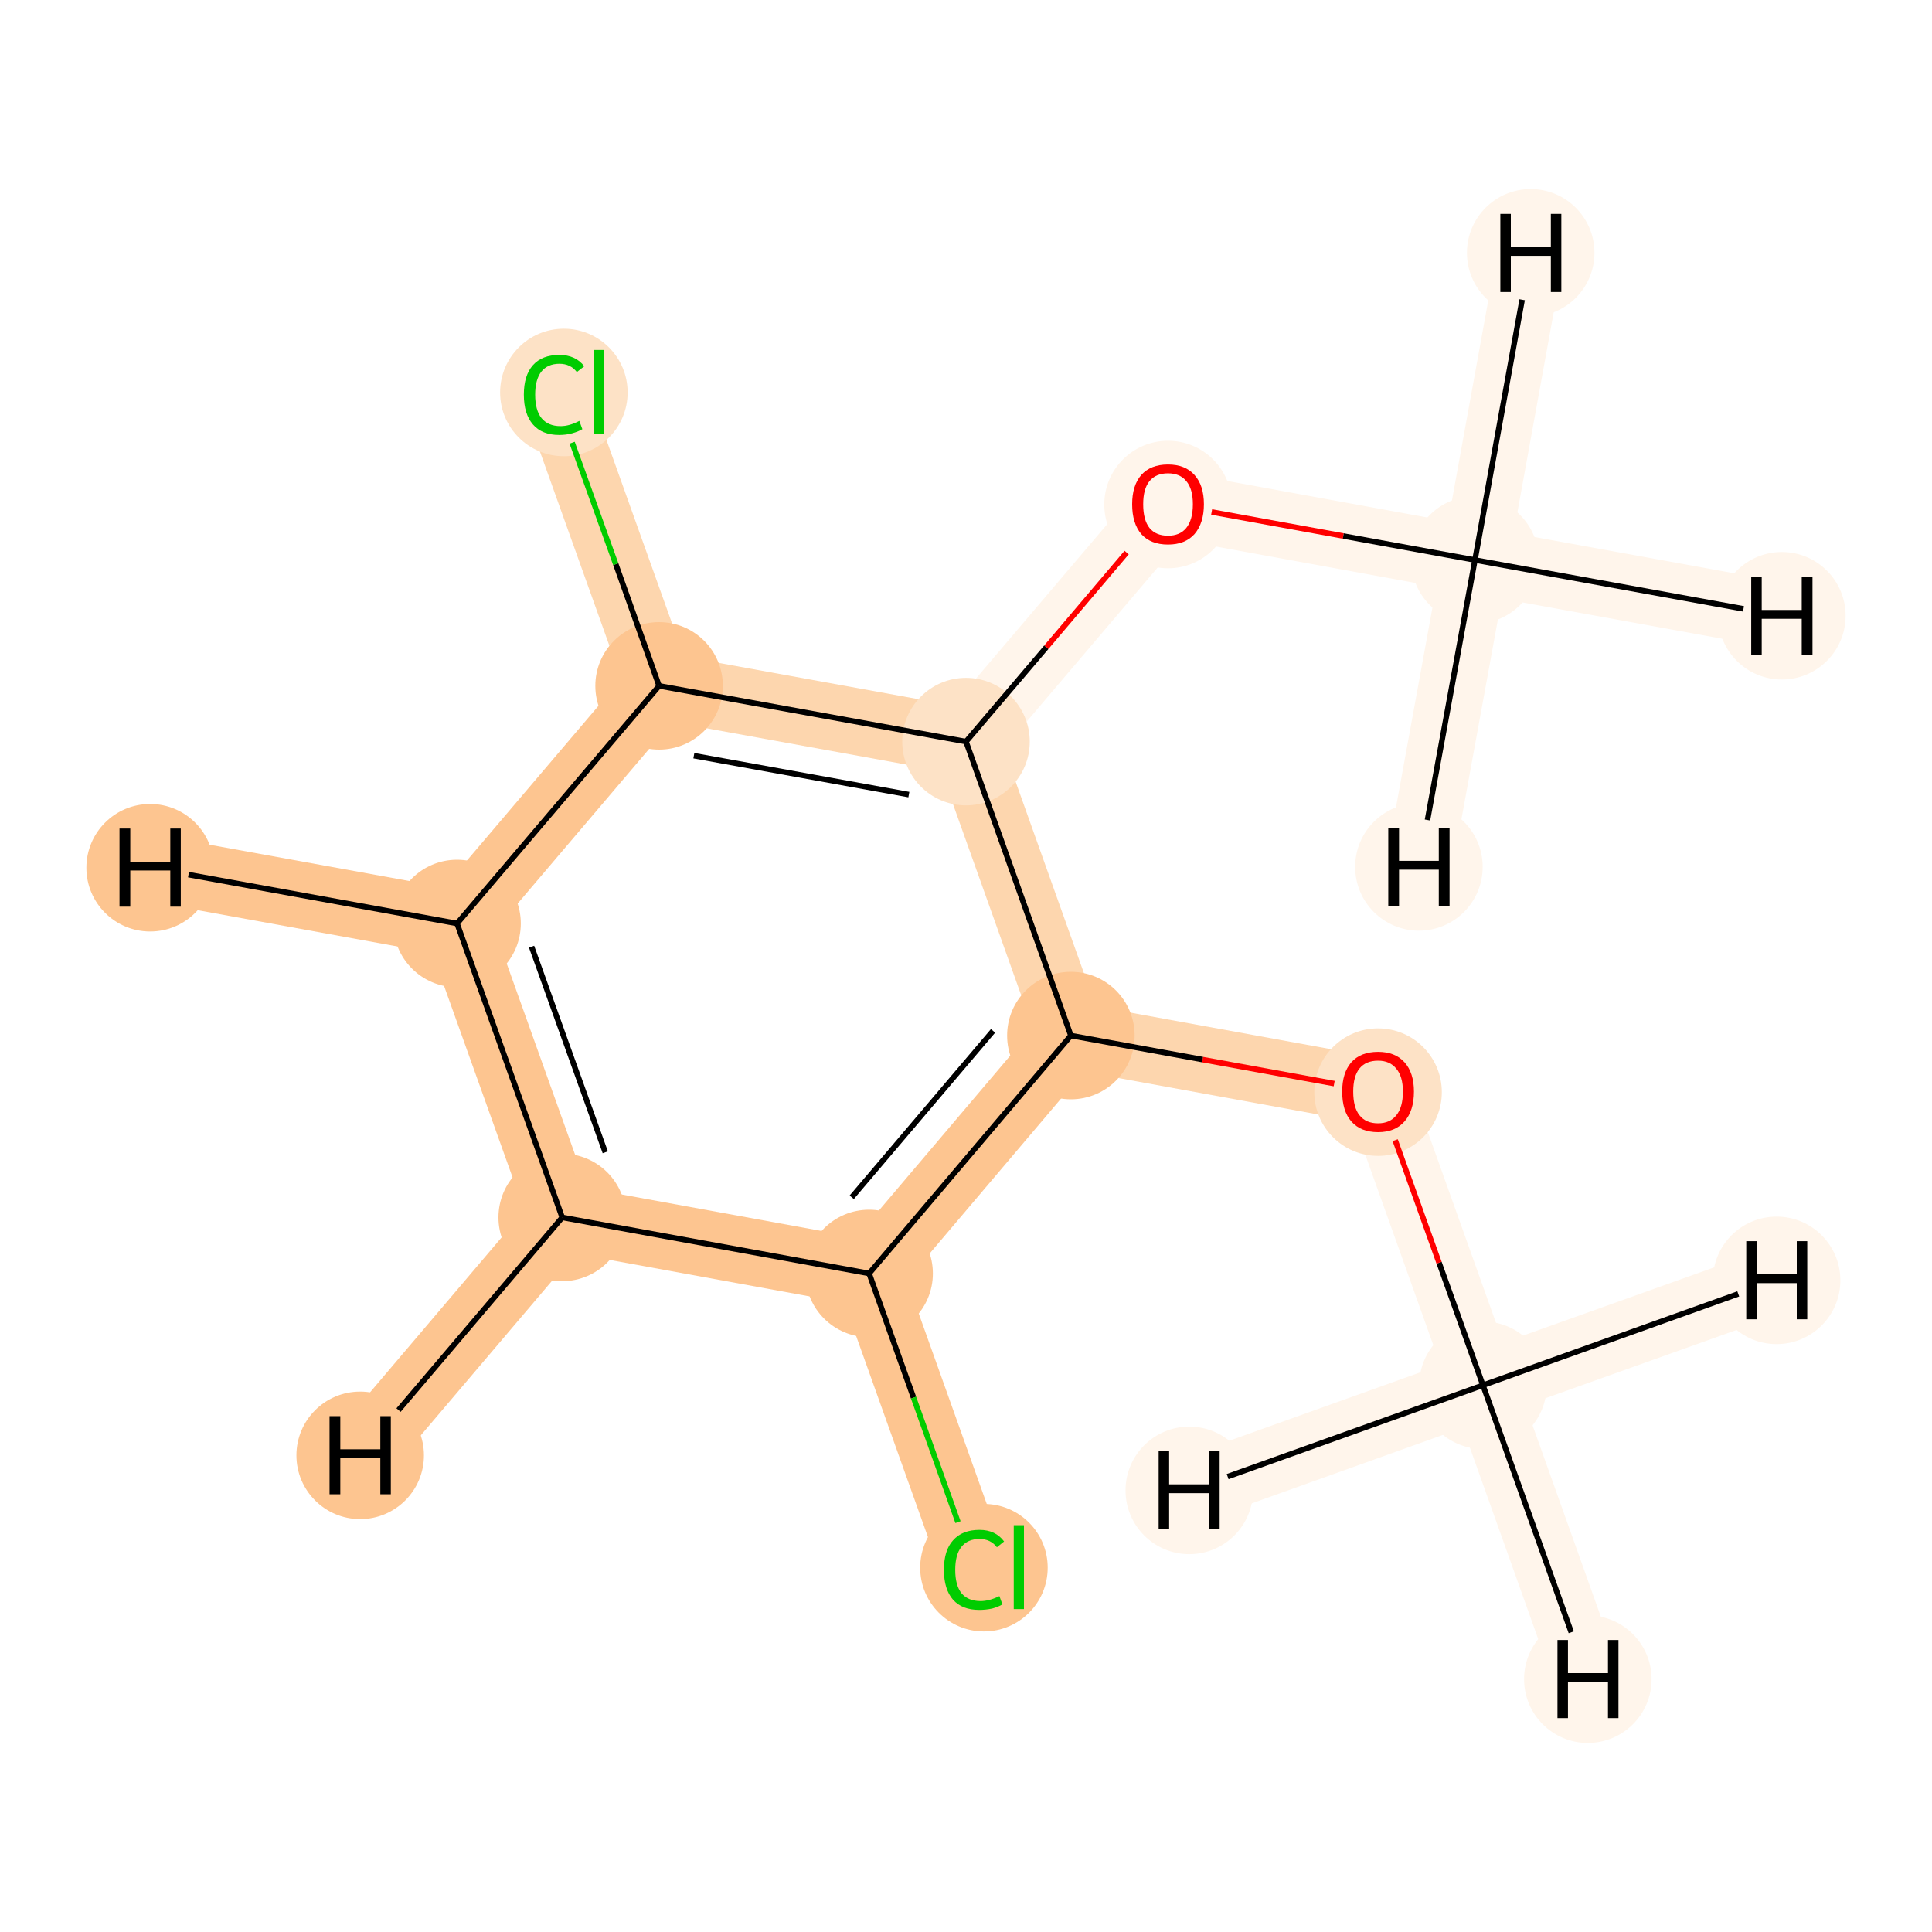 <?xml version='1.0' encoding='iso-8859-1'?>
<svg version='1.1' baseProfile='full'
              xmlns='http://www.w3.org/2000/svg'
                      xmlns:rdkit='http://www.rdkit.org/xml'
                      xmlns:xlink='http://www.w3.org/1999/xlink'
                  xml:space='preserve'
width='700px' height='700px' viewBox='0 0 700 700'>
<!-- END OF HEADER -->
<rect style='opacity:1.0;fill:#FFFFFF;stroke:none' width='700.0' height='700.0' x='0.0' y='0.0'> </rect>
<path d='M 537.3,501.9 L 499.3,395.5' style='fill:none;fill-rule:evenodd;stroke:#FFF5EB;stroke-width:24.1px;stroke-linecap:butt;stroke-linejoin:miter;stroke-opacity:1' />
<path d='M 537.3,501.9 L 575.3,608.4' style='fill:none;fill-rule:evenodd;stroke:#FFF5EB;stroke-width:24.1px;stroke-linecap:butt;stroke-linejoin:miter;stroke-opacity:1' />
<path d='M 537.3,501.9 L 643.7,463.9' style='fill:none;fill-rule:evenodd;stroke:#FFF5EB;stroke-width:24.1px;stroke-linecap:butt;stroke-linejoin:miter;stroke-opacity:1' />
<path d='M 537.3,501.9 L 430.9,540.0' style='fill:none;fill-rule:evenodd;stroke:#FFF5EB;stroke-width:24.1px;stroke-linecap:butt;stroke-linejoin:miter;stroke-opacity:1' />
<path d='M 499.3,395.5 L 388.0,375.2' style='fill:none;fill-rule:evenodd;stroke:#FDD6AE;stroke-width:24.1px;stroke-linecap:butt;stroke-linejoin:miter;stroke-opacity:1' />
<path d='M 388.0,375.2 L 314.9,461.4' style='fill:none;fill-rule:evenodd;stroke:#FDC590;stroke-width:24.1px;stroke-linecap:butt;stroke-linejoin:miter;stroke-opacity:1' />
<path d='M 388.0,375.2 L 350.0,268.7' style='fill:none;fill-rule:evenodd;stroke:#FDD6AE;stroke-width:24.1px;stroke-linecap:butt;stroke-linejoin:miter;stroke-opacity:1' />
<path d='M 314.9,461.4 L 352.9,567.8' style='fill:none;fill-rule:evenodd;stroke:#FDC590;stroke-width:24.1px;stroke-linecap:butt;stroke-linejoin:miter;stroke-opacity:1' />
<path d='M 314.9,461.4 L 203.7,441.1' style='fill:none;fill-rule:evenodd;stroke:#FDC590;stroke-width:24.1px;stroke-linecap:butt;stroke-linejoin:miter;stroke-opacity:1' />
<path d='M 203.7,441.1 L 165.6,334.6' style='fill:none;fill-rule:evenodd;stroke:#FDC590;stroke-width:24.1px;stroke-linecap:butt;stroke-linejoin:miter;stroke-opacity:1' />
<path d='M 203.7,441.1 L 130.5,527.3' style='fill:none;fill-rule:evenodd;stroke:#FDC590;stroke-width:24.1px;stroke-linecap:butt;stroke-linejoin:miter;stroke-opacity:1' />
<path d='M 165.6,334.6 L 238.8,248.5' style='fill:none;fill-rule:evenodd;stroke:#FDC590;stroke-width:24.1px;stroke-linecap:butt;stroke-linejoin:miter;stroke-opacity:1' />
<path d='M 165.6,334.6 L 54.4,314.4' style='fill:none;fill-rule:evenodd;stroke:#FDC590;stroke-width:24.1px;stroke-linecap:butt;stroke-linejoin:miter;stroke-opacity:1' />
<path d='M 238.8,248.5 L 350.0,268.7' style='fill:none;fill-rule:evenodd;stroke:#FDD6AE;stroke-width:24.1px;stroke-linecap:butt;stroke-linejoin:miter;stroke-opacity:1' />
<path d='M 238.8,248.5 L 200.7,142.0' style='fill:none;fill-rule:evenodd;stroke:#FDD6AE;stroke-width:24.1px;stroke-linecap:butt;stroke-linejoin:miter;stroke-opacity:1' />
<path d='M 350.0,268.7 L 423.2,182.6' style='fill:none;fill-rule:evenodd;stroke:#FFF5EB;stroke-width:24.1px;stroke-linecap:butt;stroke-linejoin:miter;stroke-opacity:1' />
<path d='M 423.2,182.6 L 534.4,202.9' style='fill:none;fill-rule:evenodd;stroke:#FFF5EB;stroke-width:24.1px;stroke-linecap:butt;stroke-linejoin:miter;stroke-opacity:1' />
<path d='M 534.4,202.9 L 645.6,223.1' style='fill:none;fill-rule:evenodd;stroke:#FFF5EB;stroke-width:24.1px;stroke-linecap:butt;stroke-linejoin:miter;stroke-opacity:1' />
<path d='M 534.4,202.9 L 554.6,91.6' style='fill:none;fill-rule:evenodd;stroke:#FFF5EB;stroke-width:24.1px;stroke-linecap:butt;stroke-linejoin:miter;stroke-opacity:1' />
<path d='M 534.4,202.9 L 514.1,314.1' style='fill:none;fill-rule:evenodd;stroke:#FFF5EB;stroke-width:24.1px;stroke-linecap:butt;stroke-linejoin:miter;stroke-opacity:1' />
<ellipse cx='537.3' cy='501.9' rx='22.6' ry='22.6'  style='fill:#FFF5EB;fill-rule:evenodd;stroke:#FFF5EB;stroke-width:1.0px;stroke-linecap:butt;stroke-linejoin:miter;stroke-opacity:1' />
<ellipse cx='499.3' cy='395.7' rx='22.6' ry='22.6'  style='fill:#FDE2C6;fill-rule:evenodd;stroke:#FDE2C6;stroke-width:1.0px;stroke-linecap:butt;stroke-linejoin:miter;stroke-opacity:1' />
<ellipse cx='388.0' cy='375.2' rx='22.6' ry='22.6'  style='fill:#FDC590;fill-rule:evenodd;stroke:#FDC590;stroke-width:1.0px;stroke-linecap:butt;stroke-linejoin:miter;stroke-opacity:1' />
<ellipse cx='314.9' cy='461.4' rx='22.6' ry='22.6'  style='fill:#FDC590;fill-rule:evenodd;stroke:#FDC590;stroke-width:1.0px;stroke-linecap:butt;stroke-linejoin:miter;stroke-opacity:1' />
<ellipse cx='356.5' cy='568.0' rx='22.6' ry='22.6'  style='fill:#FDC590;fill-rule:evenodd;stroke:#FDC590;stroke-width:1.0px;stroke-linecap:butt;stroke-linejoin:miter;stroke-opacity:1' />
<ellipse cx='203.7' cy='441.1' rx='22.6' ry='22.6'  style='fill:#FDC590;fill-rule:evenodd;stroke:#FDC590;stroke-width:1.0px;stroke-linecap:butt;stroke-linejoin:miter;stroke-opacity:1' />
<ellipse cx='165.6' cy='334.6' rx='22.6' ry='22.6'  style='fill:#FDC590;fill-rule:evenodd;stroke:#FDC590;stroke-width:1.0px;stroke-linecap:butt;stroke-linejoin:miter;stroke-opacity:1' />
<ellipse cx='238.8' cy='248.5' rx='22.6' ry='22.6'  style='fill:#FDC590;fill-rule:evenodd;stroke:#FDC590;stroke-width:1.0px;stroke-linecap:butt;stroke-linejoin:miter;stroke-opacity:1' />
<ellipse cx='350.0' cy='268.7' rx='22.6' ry='22.6'  style='fill:#FDE2C6;fill-rule:evenodd;stroke:#FDE2C6;stroke-width:1.0px;stroke-linecap:butt;stroke-linejoin:miter;stroke-opacity:1' />
<ellipse cx='423.2' cy='182.8' rx='22.6' ry='22.6'  style='fill:#FFF5EB;fill-rule:evenodd;stroke:#FFF5EB;stroke-width:1.0px;stroke-linecap:butt;stroke-linejoin:miter;stroke-opacity:1' />
<ellipse cx='534.4' cy='202.9' rx='22.6' ry='22.6'  style='fill:#FFF5EB;fill-rule:evenodd;stroke:#FFF5EB;stroke-width:1.0px;stroke-linecap:butt;stroke-linejoin:miter;stroke-opacity:1' />
<ellipse cx='204.3' cy='142.2' rx='22.6' ry='22.6'  style='fill:#FDE2C6;fill-rule:evenodd;stroke:#FDE2C6;stroke-width:1.0px;stroke-linecap:butt;stroke-linejoin:miter;stroke-opacity:1' />
<ellipse cx='575.3' cy='608.4' rx='22.6' ry='22.6'  style='fill:#FFF5EB;fill-rule:evenodd;stroke:#FFF5EB;stroke-width:1.0px;stroke-linecap:butt;stroke-linejoin:miter;stroke-opacity:1' />
<ellipse cx='643.7' cy='463.9' rx='22.6' ry='22.6'  style='fill:#FFF5EB;fill-rule:evenodd;stroke:#FFF5EB;stroke-width:1.0px;stroke-linecap:butt;stroke-linejoin:miter;stroke-opacity:1' />
<ellipse cx='430.9' cy='540.0' rx='22.6' ry='22.6'  style='fill:#FFF5EB;fill-rule:evenodd;stroke:#FFF5EB;stroke-width:1.0px;stroke-linecap:butt;stroke-linejoin:miter;stroke-opacity:1' />
<ellipse cx='130.5' cy='527.3' rx='22.6' ry='22.6'  style='fill:#FDC590;fill-rule:evenodd;stroke:#FDC590;stroke-width:1.0px;stroke-linecap:butt;stroke-linejoin:miter;stroke-opacity:1' />
<ellipse cx='54.4' cy='314.4' rx='22.6' ry='22.6'  style='fill:#FDC590;fill-rule:evenodd;stroke:#FDC590;stroke-width:1.0px;stroke-linecap:butt;stroke-linejoin:miter;stroke-opacity:1' />
<ellipse cx='645.6' cy='223.1' rx='22.6' ry='22.6'  style='fill:#FFF5EB;fill-rule:evenodd;stroke:#FFF5EB;stroke-width:1.0px;stroke-linecap:butt;stroke-linejoin:miter;stroke-opacity:1' />
<ellipse cx='554.6' cy='91.6' rx='22.6' ry='22.6'  style='fill:#FFF5EB;fill-rule:evenodd;stroke:#FFF5EB;stroke-width:1.0px;stroke-linecap:butt;stroke-linejoin:miter;stroke-opacity:1' />
<ellipse cx='514.1' cy='314.1' rx='22.6' ry='22.6'  style='fill:#FFF5EB;fill-rule:evenodd;stroke:#FFF5EB;stroke-width:1.0px;stroke-linecap:butt;stroke-linejoin:miter;stroke-opacity:1' />
<path class='bond-0 atom-0 atom-1' d='M 537.3,501.9 L 521.4,457.5' style='fill:none;fill-rule:evenodd;stroke:#000000;stroke-width:2.0px;stroke-linecap:butt;stroke-linejoin:miter;stroke-opacity:1' />
<path class='bond-0 atom-0 atom-1' d='M 521.4,457.5 L 505.5,413.1' style='fill:none;fill-rule:evenodd;stroke:#FF0000;stroke-width:2.0px;stroke-linecap:butt;stroke-linejoin:miter;stroke-opacity:1' />
<path class='bond-12 atom-0 atom-12' d='M 537.3,501.9 L 569.3,591.4' style='fill:none;fill-rule:evenodd;stroke:#000000;stroke-width:2.0px;stroke-linecap:butt;stroke-linejoin:miter;stroke-opacity:1' />
<path class='bond-13 atom-0 atom-13' d='M 537.3,501.9 L 629.8,468.8' style='fill:none;fill-rule:evenodd;stroke:#000000;stroke-width:2.0px;stroke-linecap:butt;stroke-linejoin:miter;stroke-opacity:1' />
<path class='bond-14 atom-0 atom-14' d='M 537.3,501.9 L 444.8,535.0' style='fill:none;fill-rule:evenodd;stroke:#000000;stroke-width:2.0px;stroke-linecap:butt;stroke-linejoin:miter;stroke-opacity:1' />
<path class='bond-1 atom-1 atom-2' d='M 483.4,392.6 L 435.7,383.9' style='fill:none;fill-rule:evenodd;stroke:#FF0000;stroke-width:2.0px;stroke-linecap:butt;stroke-linejoin:miter;stroke-opacity:1' />
<path class='bond-1 atom-1 atom-2' d='M 435.7,383.9 L 388.0,375.2' style='fill:none;fill-rule:evenodd;stroke:#000000;stroke-width:2.0px;stroke-linecap:butt;stroke-linejoin:miter;stroke-opacity:1' />
<path class='bond-2 atom-2 atom-3' d='M 388.0,375.2 L 314.9,461.4' style='fill:none;fill-rule:evenodd;stroke:#000000;stroke-width:2.0px;stroke-linecap:butt;stroke-linejoin:miter;stroke-opacity:1' />
<path class='bond-2 atom-2 atom-3' d='M 359.8,373.5 L 308.6,433.8' style='fill:none;fill-rule:evenodd;stroke:#000000;stroke-width:2.0px;stroke-linecap:butt;stroke-linejoin:miter;stroke-opacity:1' />
<path class='bond-11 atom-8 atom-2' d='M 350.0,268.7 L 388.0,375.2' style='fill:none;fill-rule:evenodd;stroke:#000000;stroke-width:2.0px;stroke-linecap:butt;stroke-linejoin:miter;stroke-opacity:1' />
<path class='bond-3 atom-3 atom-4' d='M 314.9,461.4 L 331.0,506.4' style='fill:none;fill-rule:evenodd;stroke:#000000;stroke-width:2.0px;stroke-linecap:butt;stroke-linejoin:miter;stroke-opacity:1' />
<path class='bond-3 atom-3 atom-4' d='M 331.0,506.4 L 347.1,551.5' style='fill:none;fill-rule:evenodd;stroke:#00CC00;stroke-width:2.0px;stroke-linecap:butt;stroke-linejoin:miter;stroke-opacity:1' />
<path class='bond-4 atom-3 atom-5' d='M 314.9,461.4 L 203.7,441.1' style='fill:none;fill-rule:evenodd;stroke:#000000;stroke-width:2.0px;stroke-linecap:butt;stroke-linejoin:miter;stroke-opacity:1' />
<path class='bond-5 atom-5 atom-6' d='M 203.7,441.1 L 165.6,334.6' style='fill:none;fill-rule:evenodd;stroke:#000000;stroke-width:2.0px;stroke-linecap:butt;stroke-linejoin:miter;stroke-opacity:1' />
<path class='bond-5 atom-5 atom-6' d='M 219.3,417.5 L 192.6,343.0' style='fill:none;fill-rule:evenodd;stroke:#000000;stroke-width:2.0px;stroke-linecap:butt;stroke-linejoin:miter;stroke-opacity:1' />
<path class='bond-15 atom-5 atom-15' d='M 203.7,441.1 L 144.4,510.9' style='fill:none;fill-rule:evenodd;stroke:#000000;stroke-width:2.0px;stroke-linecap:butt;stroke-linejoin:miter;stroke-opacity:1' />
<path class='bond-6 atom-6 atom-7' d='M 165.6,334.6 L 238.8,248.5' style='fill:none;fill-rule:evenodd;stroke:#000000;stroke-width:2.0px;stroke-linecap:butt;stroke-linejoin:miter;stroke-opacity:1' />
<path class='bond-16 atom-6 atom-16' d='M 165.6,334.6 L 68.3,316.9' style='fill:none;fill-rule:evenodd;stroke:#000000;stroke-width:2.0px;stroke-linecap:butt;stroke-linejoin:miter;stroke-opacity:1' />
<path class='bond-7 atom-7 atom-8' d='M 238.8,248.5 L 350.0,268.7' style='fill:none;fill-rule:evenodd;stroke:#000000;stroke-width:2.0px;stroke-linecap:butt;stroke-linejoin:miter;stroke-opacity:1' />
<path class='bond-7 atom-7 atom-8' d='M 251.4,273.8 L 329.3,287.9' style='fill:none;fill-rule:evenodd;stroke:#000000;stroke-width:2.0px;stroke-linecap:butt;stroke-linejoin:miter;stroke-opacity:1' />
<path class='bond-10 atom-7 atom-11' d='M 238.8,248.5 L 223.1,204.4' style='fill:none;fill-rule:evenodd;stroke:#000000;stroke-width:2.0px;stroke-linecap:butt;stroke-linejoin:miter;stroke-opacity:1' />
<path class='bond-10 atom-7 atom-11' d='M 223.1,204.4 L 207.3,160.4' style='fill:none;fill-rule:evenodd;stroke:#00CC00;stroke-width:2.0px;stroke-linecap:butt;stroke-linejoin:miter;stroke-opacity:1' />
<path class='bond-8 atom-8 atom-9' d='M 350.0,268.7 L 379.1,234.5' style='fill:none;fill-rule:evenodd;stroke:#000000;stroke-width:2.0px;stroke-linecap:butt;stroke-linejoin:miter;stroke-opacity:1' />
<path class='bond-8 atom-8 atom-9' d='M 379.1,234.5 L 408.2,200.2' style='fill:none;fill-rule:evenodd;stroke:#FF0000;stroke-width:2.0px;stroke-linecap:butt;stroke-linejoin:miter;stroke-opacity:1' />
<path class='bond-9 atom-9 atom-10' d='M 439.0,185.5 L 486.7,194.2' style='fill:none;fill-rule:evenodd;stroke:#FF0000;stroke-width:2.0px;stroke-linecap:butt;stroke-linejoin:miter;stroke-opacity:1' />
<path class='bond-9 atom-9 atom-10' d='M 486.7,194.2 L 534.4,202.9' style='fill:none;fill-rule:evenodd;stroke:#000000;stroke-width:2.0px;stroke-linecap:butt;stroke-linejoin:miter;stroke-opacity:1' />
<path class='bond-17 atom-10 atom-17' d='M 534.4,202.9 L 631.7,220.6' style='fill:none;fill-rule:evenodd;stroke:#000000;stroke-width:2.0px;stroke-linecap:butt;stroke-linejoin:miter;stroke-opacity:1' />
<path class='bond-18 atom-10 atom-18' d='M 534.4,202.9 L 551.5,108.6' style='fill:none;fill-rule:evenodd;stroke:#000000;stroke-width:2.0px;stroke-linecap:butt;stroke-linejoin:miter;stroke-opacity:1' />
<path class='bond-19 atom-10 atom-19' d='M 534.4,202.9 L 517.2,297.1' style='fill:none;fill-rule:evenodd;stroke:#000000;stroke-width:2.0px;stroke-linecap:butt;stroke-linejoin:miter;stroke-opacity:1' />
<path  class='atom-1' d='M 486.3 395.5
Q 486.3 388.7, 489.6 384.9
Q 493.0 381.1, 499.3 381.1
Q 505.5 381.1, 508.9 384.9
Q 512.3 388.7, 512.3 395.5
Q 512.3 402.4, 508.9 406.3
Q 505.5 410.2, 499.3 410.2
Q 493.0 410.2, 489.6 406.3
Q 486.3 402.5, 486.3 395.5
M 499.3 407.0
Q 503.6 407.0, 505.9 404.1
Q 508.3 401.2, 508.3 395.5
Q 508.3 390.0, 505.9 387.2
Q 503.6 384.3, 499.3 384.3
Q 494.9 384.3, 492.6 387.1
Q 490.3 389.9, 490.3 395.5
Q 490.3 401.3, 492.6 404.1
Q 494.9 407.0, 499.3 407.0
' fill='#FF0000'/>
<path  class='atom-4' d='M 342.0 568.8
Q 342.0 561.7, 345.3 558.1
Q 348.6 554.3, 354.9 554.3
Q 360.7 554.3, 363.8 558.5
L 361.2 560.6
Q 358.9 557.6, 354.9 557.6
Q 350.6 557.6, 348.3 560.5
Q 346.1 563.3, 346.1 568.8
Q 346.1 574.4, 348.4 577.3
Q 350.8 580.1, 355.3 580.1
Q 358.4 580.1, 362.1 578.3
L 363.2 581.3
Q 361.7 582.2, 359.5 582.8
Q 357.2 583.3, 354.8 583.3
Q 348.6 583.3, 345.3 579.6
Q 342.0 575.8, 342.0 568.8
' fill='#00CC00'/>
<path  class='atom-4' d='M 367.3 552.6
L 371.0 552.6
L 371.0 583.0
L 367.3 583.0
L 367.3 552.6
' fill='#00CC00'/>
<path  class='atom-9' d='M 410.2 182.7
Q 410.2 175.9, 413.5 172.1
Q 416.9 168.3, 423.2 168.3
Q 429.4 168.3, 432.8 172.1
Q 436.2 175.9, 436.2 182.7
Q 436.2 189.5, 432.8 193.5
Q 429.4 197.3, 423.2 197.3
Q 416.9 197.3, 413.5 193.5
Q 410.2 189.6, 410.2 182.7
M 423.2 194.1
Q 427.5 194.1, 429.8 191.3
Q 432.2 188.3, 432.2 182.7
Q 432.2 177.1, 429.8 174.3
Q 427.5 171.5, 423.2 171.5
Q 418.8 171.5, 416.5 174.3
Q 414.2 177.1, 414.2 182.7
Q 414.2 188.4, 416.5 191.3
Q 418.8 194.1, 423.2 194.1
' fill='#FF0000'/>
<path  class='atom-11' d='M 189.8 143.0
Q 189.8 136.0, 193.1 132.3
Q 196.4 128.6, 202.7 128.6
Q 208.5 128.6, 211.7 132.7
L 209.0 134.8
Q 206.7 131.8, 202.7 131.8
Q 198.4 131.8, 196.1 134.7
Q 193.9 137.6, 193.9 143.0
Q 193.9 148.6, 196.2 151.5
Q 198.6 154.4, 203.1 154.4
Q 206.3 154.4, 209.9 152.5
L 211.0 155.5
Q 209.5 156.4, 207.3 157.0
Q 205.1 157.6, 202.6 157.6
Q 196.4 157.6, 193.1 153.8
Q 189.8 150.0, 189.8 143.0
' fill='#00CC00'/>
<path  class='atom-11' d='M 215.1 126.8
L 218.8 126.8
L 218.8 157.2
L 215.1 157.2
L 215.1 126.8
' fill='#00CC00'/>
<path  class='atom-12' d='M 564.3 594.2
L 568.1 594.2
L 568.1 606.2
L 582.6 606.2
L 582.6 594.2
L 586.4 594.2
L 586.4 622.5
L 582.6 622.5
L 582.6 609.4
L 568.1 609.4
L 568.1 622.5
L 564.3 622.5
L 564.3 594.2
' fill='#000000'/>
<path  class='atom-13' d='M 632.7 449.7
L 636.5 449.7
L 636.5 461.7
L 651.0 461.7
L 651.0 449.7
L 654.8 449.7
L 654.8 478.0
L 651.0 478.0
L 651.0 464.9
L 636.5 464.9
L 636.5 478.0
L 632.7 478.0
L 632.7 449.7
' fill='#000000'/>
<path  class='atom-14' d='M 419.8 525.8
L 423.6 525.8
L 423.6 537.8
L 438.1 537.8
L 438.1 525.8
L 441.9 525.8
L 441.9 554.1
L 438.1 554.1
L 438.1 541.0
L 423.6 541.0
L 423.6 554.1
L 419.8 554.1
L 419.8 525.8
' fill='#000000'/>
<path  class='atom-15' d='M 119.4 513.1
L 123.3 513.1
L 123.3 525.1
L 137.8 525.1
L 137.8 513.1
L 141.6 513.1
L 141.6 541.4
L 137.8 541.4
L 137.8 528.3
L 123.3 528.3
L 123.3 541.4
L 119.4 541.4
L 119.4 513.1
' fill='#000000'/>
<path  class='atom-16' d='M 43.3 300.2
L 47.2 300.2
L 47.2 312.2
L 61.7 312.2
L 61.7 300.2
L 65.5 300.2
L 65.5 328.5
L 61.7 328.5
L 61.7 315.4
L 47.2 315.4
L 47.2 328.5
L 43.3 328.5
L 43.3 300.2
' fill='#000000'/>
<path  class='atom-17' d='M 634.5 209.0
L 638.3 209.0
L 638.3 221.0
L 652.8 221.0
L 652.8 209.0
L 656.7 209.0
L 656.7 237.3
L 652.8 237.3
L 652.8 224.2
L 638.3 224.2
L 638.3 237.3
L 634.5 237.3
L 634.5 209.0
' fill='#000000'/>
<path  class='atom-18' d='M 543.6 77.5
L 547.4 77.5
L 547.4 89.5
L 561.9 89.5
L 561.9 77.5
L 565.7 77.5
L 565.7 105.8
L 561.9 105.8
L 561.9 92.7
L 547.4 92.7
L 547.4 105.8
L 543.6 105.8
L 543.6 77.5
' fill='#000000'/>
<path  class='atom-19' d='M 503.0 299.9
L 506.9 299.9
L 506.9 311.9
L 521.3 311.9
L 521.3 299.9
L 525.2 299.9
L 525.2 328.2
L 521.3 328.2
L 521.3 315.1
L 506.9 315.1
L 506.9 328.2
L 503.0 328.2
L 503.0 299.9
' fill='#000000'/>
</svg>
